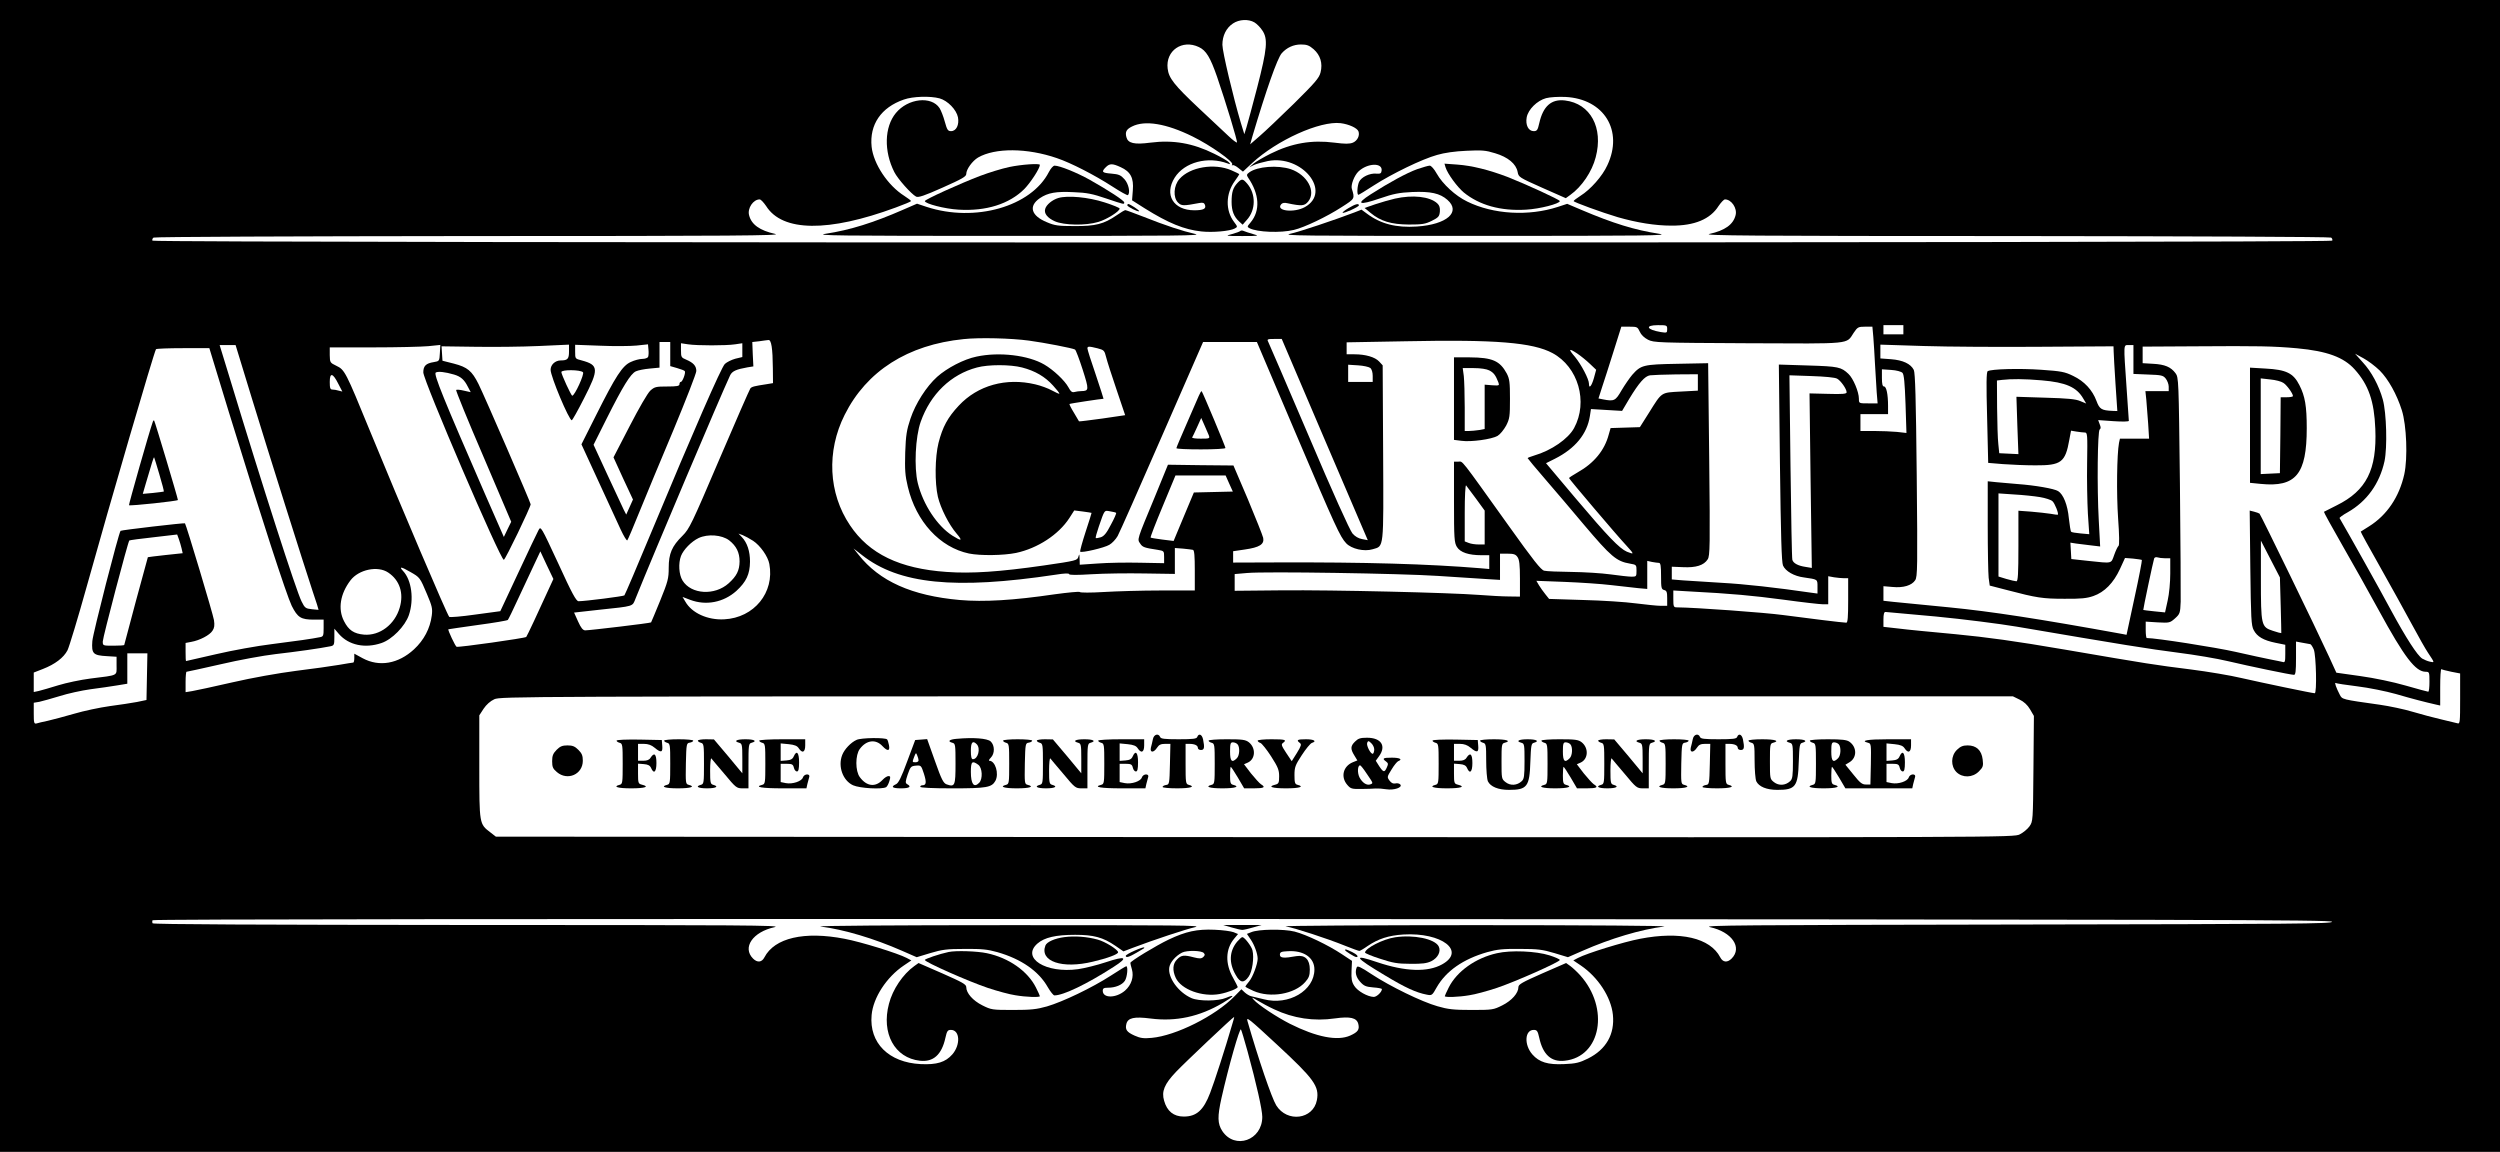 <?xml version="1.0" standalone="no"?>
<!DOCTYPE svg PUBLIC "-//W3C//DTD SVG 20010904//EN"
 "http://www.w3.org/TR/2001/REC-SVG-20010904/DTD/svg10.dtd">
<svg version="1.0" xmlns="http://www.w3.org/2000/svg"
 width="1630pt" height="751pt" viewBox="0 0 1630 751"
 preserveAspectRatio="xMidYMid meet">

<g transform="translate(0,751) scale(0.1,-0.1)"
fill="#000000" stroke="none" stroke-opacity = "0">
<path d="M0 3755 l0 -3755 8150 0 8150 0 0 3755 0 3755 -8150 0 -8150 0 0
-3755z m8179 3609 c15 -9 38 -32 51 -52 38 -55 32 -120 -33 -372 -31 -118 -62
-235 -70 -260 l-14 -45 -23 75 c-48 161 -120 463 -120 508 0 59 25 110 69 139
40 27 101 30 140 7z m-362 -161 c47 -22 74 -67 118 -193 58 -169 135 -423 130
-429 -3 -2 -27 15 -53 40 -26 25 -113 106 -193 181 -164 154 -199 199 -206
261 -14 117 95 192 204 140z m748 -14 c44 -39 60 -92 45 -151 -9 -37 -36 -67
-173 -203 -90 -88 -191 -184 -225 -213 l-61 -53 15 53 c90 303 162 508 191
541 33 37 77 57 125 57 39 0 54 -6 83 -31z m-2440 -320 c54 -15 111 -74 121
-124 9 -49 -11 -90 -45 -90 -21 0 -26 8 -41 62 -9 34 -25 74 -34 88 -53 81
-206 64 -285 -32 -75 -91 -79 -249 -10 -385 22 -44 110 -143 142 -160 15 -7
52 5 173 59 128 57 154 72 154 89 0 30 40 85 77 107 111 64 320 63 514 -4 92
-31 247 -111 360 -184 54 -35 100 -61 103 -57 17 16 4 74 -22 103 -24 27 -37
33 -85 37 -62 5 -68 11 -37 42 25 25 43 25 97 0 64 -29 86 -70 79 -151 l-5
-65 82 -52 c155 -97 258 -139 370 -151 74 -8 185 2 217 19 20 11 20 11 -4 43
-57 75 -55 184 5 267 16 22 29 42 29 44 0 2 -24 14 -52 26 -111 48 -270 21
-338 -57 -38 -43 -43 -120 -9 -154 22 -22 36 -22 136 -3 25 5 34 2 39 -11 10
-26 -9 -36 -69 -36 -137 0 -198 102 -128 213 64 101 216 141 346 92 17 -7 18
-5 8 7 -7 9 -50 34 -95 56 -141 70 -269 92 -418 73 -105 -14 -146 -4 -156 36
-9 34 0 51 36 69 84 43 224 20 396 -65 116 -57 269 -165 258 -182 -4 -6 -3 -9
2 -5 5 3 22 -5 38 -18 l30 -24 60 56 c161 149 442 276 577 260 54 -7 107 -31
116 -53 10 -27 -6 -61 -36 -74 -23 -9 -50 -9 -121 0 -148 19 -277 -3 -416 -72
-44 -22 -94 -51 -110 -64 l-29 -25 30 15 c17 8 58 19 91 26 223 44 420 -200
242 -300 -70 -39 -192 -26 -155 18 7 9 21 12 41 7 94 -20 112 -18 136 12 52
66 -7 173 -114 210 -85 28 -219 18 -271 -21 -17 -12 -18 -18 -8 -33 75 -109
81 -216 17 -293 -23 -27 -24 -29 -7 -38 50 -26 202 -32 289 -11 68 16 215 86
312 149 86 55 86 54 66 119 -8 25 16 87 43 113 59 56 159 59 151 5 -2 -18 -9
-21 -35 -19 -42 4 -97 -22 -112 -54 -12 -27 -15 -84 -4 -84 3 0 48 27 100 61
118 76 315 172 413 199 47 14 118 24 191 27 101 5 126 3 187 -16 84 -25 137
-69 147 -122 6 -34 10 -36 160 -103 l154 -68 29 21 c75 53 142 152 166 246 51
192 -34 350 -200 370 -89 11 -143 -37 -168 -148 -10 -45 -15 -52 -36 -52 -35
0 -55 40 -46 90 10 52 68 109 126 125 26 7 80 10 127 8 252 -13 379 -220 273
-445 -32 -71 -110 -159 -176 -200 -24 -16 -44 -30 -44 -34 0 -7 184 -74 288
-105 126 -36 244 -55 349 -55 151 -1 254 42 308 128 16 23 34 43 42 43 42 0
81 -58 69 -103 -15 -61 -70 -100 -170 -122 -52 -11 255 -14 1989 -14 1149 -1
2056 -5 2064 -10 7 -5 10 -14 7 -20 -10 -16 -14202 -16 -14212 0 -3 6 0 15 7
20 8 5 915 9 2064 10 1734 0 2041 3 1989 14 -100 22 -155 61 -170 122 -12 45
27 103 69 103 8 0 26 -20 42 -43 106 -169 406 -172 845 -10 55 20 100 39 100
42 0 4 -20 18 -44 34 -108 68 -201 209 -213 320 -15 145 62 257 210 308 59 21
172 24 232 8z m4745 -1505 c0 -25 -2 -25 -42 -19 -94 16 -105 45 -18 45 58 0
60 -1 60 -26z m1540 -4 l0 -30 -65 0 -65 0 0 30 0 30 65 0 65 0 0 -30z m-1719
-12 c9 -21 29 -40 54 -53 38 -19 63 -20 653 -23 685 -3 638 -8 688 68 25 37
30 40 74 40 l48 0 6 -67 c3 -38 8 -117 11 -178 3 -60 8 -143 11 -182 l6 -73
-61 0 c-61 0 -61 0 -61 30 0 45 -37 133 -68 162 -48 45 -65 49 -263 55 l-191
6 7 -639 c6 -488 11 -647 20 -671 16 -37 72 -70 137 -78 90 -13 88 -11 88 -60
l0 -45 -37 5 c-232 34 -440 57 -588 65 -99 6 -213 13 -252 16 l-73 6 0 41 0
42 74 -3 c84 -4 135 12 160 51 15 22 16 86 10 652 l-7 627 -201 -4 c-223 -4
-237 -8 -294 -72 -17 -20 -48 -65 -69 -100 -40 -70 -49 -74 -121 -60 l-30 6
23 72 c13 39 47 144 75 234 l51 162 53 0 c50 0 53 -2 67 -32z m-3981 -59 c97
-13 284 -49 299 -58 6 -4 28 -63 50 -131 42 -132 42 -139 -9 -140 -14 0 -34
-3 -45 -6 -15 -4 -24 3 -39 31 -24 44 -97 113 -157 148 -104 61 -294 84 -442
52 -83 -17 -192 -74 -257 -132 -70 -63 -141 -174 -174 -273 -24 -72 -30 -106
-34 -220 -3 -114 -1 -149 17 -224 54 -227 209 -395 399 -435 74 -15 224 -13
307 4 140 30 277 119 347 227 l32 50 56 -7 c30 -4 56 -8 57 -9 1 0 -17 -57
-39 -124 -22 -68 -38 -126 -35 -129 10 -9 157 25 190 45 18 10 42 36 54 57 12
21 142 315 289 652 l268 613 175 0 176 0 250 -588 c265 -623 292 -681 332
-724 35 -37 118 -56 173 -39 74 22 71 -9 68 629 l-3 570 -23 25 c-27 29 -89
47 -161 47 l-51 0 0 39 0 39 388 7 c583 12 825 -8 954 -77 168 -90 234 -318
141 -489 -38 -70 -147 -146 -260 -179 -24 -7 -43 -15 -43 -17 0 -2 53 -66 118
-141 65 -75 177 -207 249 -293 177 -209 212 -239 301 -254 41 -7 42 -8 42 -46
0 -37 -1 -39 -32 -39 -18 0 -80 7 -138 15 -58 8 -172 15 -255 16 -82 1 -162 4
-177 8 -21 5 -70 67 -230 291 -327 457 -298 420 -330 420 l-28 0 0 -262 c0
-240 2 -266 19 -294 22 -36 77 -54 160 -54 l51 0 0 -45 0 -45 -57 5 c-338 28
-755 40 -1325 38 l-288 -1 0 37 0 37 75 11 c98 14 129 34 121 76 -4 17 -49
130 -100 252 l-94 220 -214 2 -213 3 -87 -213 c-117 -282 -114 -272 -94 -301
15 -24 28 -28 114 -41 41 -7 42 -7 42 -47 l0 -40 -157 3 c-87 2 -211 0 -275
-5 l-118 -8 -1 38 c-1 33 -2 35 -8 14 -7 -24 -12 -26 -226 -57 -285 -41 -472
-54 -634 -42 -305 21 -505 118 -629 304 -141 209 -154 483 -35 720 143 286
411 457 776 494 101 11 310 6 427 -10z m-1671 -181 l1 -96 -42 -7 c-79 -12
-97 -16 -106 -28 -5 -7 -96 -214 -202 -462 -181 -424 -195 -453 -240 -498 -69
-68 -90 -116 -90 -209 0 -70 -5 -89 -56 -215 -31 -76 -58 -140 -59 -141 -4 -5
-401 -52 -430 -52 -15 1 -27 16 -46 58 l-26 58 161 18 c235 25 218 20 240 74
122 302 552 1317 616 1454 13 28 40 40 114 53 l38 6 -4 79 -3 80 45 5 c25 4
52 7 60 8 19 3 28 -53 29 -185z m3598 -464 l281 -656 -37 7 c-23 4 -46 17 -63
37 -17 20 -130 270 -284 633 -141 330 -261 608 -266 618 -8 15 -3 17 40 17
l49 0 280 -656z m-4267 557 l0 -78 45 -13 c25 -7 48 -16 50 -20 7 -11 -15 -70
-26 -70 -5 0 -9 -7 -9 -15 0 -12 -16 -15 -80 -15 -73 0 -82 -2 -110 -27 -18
-17 -73 -112 -135 -232 l-105 -203 63 -138 64 -137 -22 -49 -22 -49 -16 31
c-8 17 -56 119 -106 227 l-91 197 86 172 c105 209 155 291 190 307 15 7 56 15
91 18 l63 6 0 83 0 84 35 0 35 0 0 -79z m-144 -17 c-3 -8 -20 -14 -38 -14 -18
0 -52 -9 -75 -20 -55 -24 -99 -93 -226 -346 l-96 -191 110 -239 c61 -131 126
-274 146 -317 20 -43 39 -74 43 -70 4 4 40 89 80 188 40 99 140 339 222 534
81 195 148 367 148 382 0 33 -19 54 -66 74 -32 13 -34 17 -34 61 l0 46 46 -7
c60 -9 248 -9 307 0 l47 7 0 -45 0 -45 -46 -11 c-25 -7 -55 -22 -68 -34 -24
-24 -204 -436 -473 -1082 -96 -231 -178 -423 -182 -427 -6 -6 -256 -38 -299
-38 -15 0 -43 51 -132 246 -114 245 -114 245 -129 217 -8 -15 -68 -140 -132
-278 l-117 -250 -163 -22 c-90 -13 -166 -19 -170 -15 -15 16 -314 718 -518
1215 -157 383 -163 396 -218 422 -41 20 -42 21 -43 70 l0 50 282 0 c156 0 318
4 361 8 l78 8 -3 -53 c-3 -52 -3 -53 -40 -59 -51 -8 -68 -25 -68 -67 0 -53
504 -1226 525 -1222 10 1 175 344 175 362 0 11 -301 706 -340 784 -43 86 -72
110 -160 133 l-75 19 -3 47 -3 47 218 -3 c120 -2 307 0 416 5 l197 9 0 -45 c0
-48 -9 -58 -54 -58 -36 0 -66 -28 -66 -61 0 -44 120 -329 138 -329 4 0 40 64
80 143 98 191 96 217 -15 247 -43 11 -43 11 -43 56 l0 46 163 -6 c89 -4 196
-3 237 1 l75 8 3 -34 c2 -18 1 -39 -2 -47z m-2587 -261 c116 -379 340 -1089
400 -1270 22 -65 39 -118 38 -119 -1 0 -21 1 -45 4 -39 4 -45 8 -66 51 -34 67
-252 743 -469 1459 l-65 212 52 0 52 0 103 -337z m11664 326 l477 3 1 -33 c0
-19 6 -114 12 -211 l12 -178 -30 1 c-73 3 -86 11 -106 65 -27 72 -79 128 -152
163 -55 27 -78 31 -207 40 -141 10 -327 5 -350 -9 -9 -5 -10 -84 -4 -303 l7
-295 96 -8 c53 -4 148 -8 211 -8 169 -1 196 19 222 167 l11 59 36 -6 c20 -3
44 -6 54 -6 17 0 18 -13 15 -197 -2 -109 1 -258 5 -332 l9 -134 -56 5 c-31 3
-59 7 -62 11 -4 3 -10 43 -15 87 -8 88 -36 157 -70 178 -25 16 -152 38 -264
46 -44 4 -106 9 -137 12 l-58 6 0 -289 c0 -158 3 -311 6 -340 l7 -51 116 -30
c190 -50 230 -56 371 -56 108 -1 146 3 189 18 72 25 131 85 173 176 l33 72 52
-4 c29 -3 55 -7 58 -9 2 -3 -19 -114 -48 -246 l-52 -242 -25 5 c-550 100 -857
147 -1130 174 -168 17 -333 33 -367 36 l-63 7 0 47 0 48 59 -5 c71 -7 126 10
148 44 15 22 16 85 10 684 -5 504 -10 667 -19 687 -20 40 -71 64 -149 70 l-69
5 0 45 0 45 283 -9 c155 -5 497 -7 760 -5z m607 -83 l0 -94 96 -4 c86 -3 98
-5 115 -27 10 -13 19 -36 19 -52 l0 -29 -76 0 -76 0 6 -57 c3 -32 8 -102 12
-155 l6 -98 -95 0 -95 0 -6 -27 c-14 -74 -17 -334 -6 -492 8 -109 9 -176 3
-180 -5 -3 -18 -30 -28 -58 -22 -60 -8 -57 -170 -40 l-110 12 -3 54 -3 53 38
-6 c21 -3 65 -8 97 -12 l59 -7 -9 169 c-12 217 -8 586 6 594 8 5 8 15 0 34
l-10 27 100 -7 c57 -4 100 -3 100 2 0 5 -7 104 -15 219 -20 291 -21 275 15
275 l30 0 0 -94z m1068 73 c194 -18 303 -58 374 -137 91 -101 128 -208 135
-388 11 -267 -58 -403 -252 -499 -44 -22 -81 -41 -83 -42 -2 -1 52 -100 121
-220 69 -120 175 -309 236 -421 168 -308 240 -402 307 -402 23 0 24 -3 24 -65
0 -36 -3 -65 -8 -65 -4 0 -70 18 -147 40 -83 24 -203 49 -296 62 l-156 22 -48
105 c-80 175 -445 925 -453 932 -4 3 -20 9 -36 13 l-28 7 4 -373 c4 -330 6
-377 22 -406 22 -43 64 -67 142 -83 l64 -13 0 -59 c0 -51 -2 -58 -17 -53 -10
2 -45 10 -78 16 -33 6 -136 29 -230 50 -128 29 -518 90 -578 90 -4 0 -7 24 -7
53 l0 54 79 -5 c76 -4 79 -3 112 26 32 29 34 34 37 109 1 43 -1 389 -5 770 -8
680 -8 692 -29 720 -30 40 -69 57 -146 61 l-68 4 0 54 0 54 348 2 c402 3 505
1 660 -13z m-7822 0 c42 -11 45 -14 56 -58 6 -25 37 -121 68 -212 l56 -166
-150 -22 c-82 -11 -150 -20 -151 -18 0 1 -15 26 -33 56 -18 29 -31 55 -29 57
2 3 208 34 222 34 1 0 -22 71 -51 158 -30 86 -54 163 -54 170 0 15 9 15 66 1z
m-5662 -422 c210 -683 374 -1187 408 -1257 39 -77 60 -90 146 -90 l62 0 0 -55
c0 -49 -2 -55 -22 -59 -47 -10 -159 -26 -318 -46 -91 -11 -253 -40 -360 -65
-107 -25 -196 -45 -197 -45 -2 0 -3 26 -3 59 l0 59 37 7 c56 10 120 44 138 72
13 19 15 36 10 70 -6 39 -181 622 -189 631 -4 4 -416 -44 -420 -49 -13 -16
-180 -667 -184 -719 -6 -82 5 -93 94 -98 l64 -4 0 -58 c0 -68 15 -61 -170 -84
-63 -8 -158 -28 -210 -44 -52 -16 -110 -33 -127 -37 l-33 -7 0 64 0 63 59 23
c80 31 136 74 161 122 11 22 68 210 126 418 153 549 437 1522 451 1545 2 4 82
7 176 7 l172 0 129 -423z m8791 387 c22 -15 58 -44 81 -66 l41 -39 -15 -55
c-15 -52 -32 -72 -32 -36 0 30 -50 125 -91 175 -46 53 -41 59 16 21z m5230
-109 c57 -57 112 -156 145 -260 31 -98 39 -312 16 -417 -33 -148 -113 -267
-230 -340 -28 -17 -52 -33 -54 -34 -2 -1 55 -105 126 -230 71 -126 164 -294
207 -374 43 -80 90 -163 105 -185 45 -68 45 -66 13 -59 -15 3 -38 13 -50 20
-32 20 -106 135 -203 314 -61 115 -286 517 -336 602 -2 3 22 21 53 38 125 71
208 187 240 333 19 91 13 314 -11 402 -25 90 -74 182 -131 243 l-50 56 55 -30
c30 -16 77 -52 105 -79z m-8851 19 c85 -22 150 -60 202 -118 25 -27 43 -50 41
-53 -2 -2 -24 8 -48 21 -25 14 -74 32 -109 40 -190 45 -375 -6 -499 -139 -72
-77 -105 -138 -132 -243 -23 -93 -25 -259 -4 -351 18 -75 72 -182 122 -240 41
-48 34 -52 -28 -13 -98 63 -190 201 -225 342 -25 101 -16 302 19 400 64 181
197 309 367 354 74 20 217 20 294 0z m2270 -3 c10 -8 16 -29 16 -52 l0 -39
-80 0 -80 0 0 56 0 56 64 -4 c35 -2 71 -10 80 -17z m-5133 -28 c11 -11 -54
-153 -70 -153 -7 0 -71 139 -71 154 0 17 124 16 141 -1z m8603 -4 c10 -10 15
-65 20 -203 l6 -189 -62 7 c-33 3 -101 6 -149 6 l-89 0 0 55 0 55 90 0 90 0 0
53 c0 77 -11 127 -26 127 -10 0 -14 15 -14 56 l0 56 60 -4 c35 -2 66 -11 74
-19z m-9444 -11 c44 -13 67 -33 90 -79 l19 -36 -45 10 c-24 6 -47 8 -50 4 -3
-3 76 -198 177 -432 l182 -427 -24 -49 -24 -50 -122 278 c-272 624 -337 784
-322 794 15 9 61 4 119 -13z m-754 -61 l26 -50 -24 6 c-12 4 -31 7 -40 7 -15
0 -18 9 -18 50 0 63 20 59 56 -13z m8864 9 l0 -53 -112 -6 c-130 -7 -121 -1
-206 -137 l-60 -95 -96 -3 -95 -3 -12 -42 c-27 -103 -96 -187 -203 -247 -31
-18 -56 -34 -56 -37 0 -6 312 -374 374 -440 52 -57 53 -60 3 -40 -48 21 -123
98 -335 349 l-192 228 58 29 c133 67 210 162 228 278 l7 46 101 -6 102 -6 48
81 c62 102 100 146 134 151 15 2 91 5 170 6 l142 1 0 -54z m908 25 c24 -13 62
-67 62 -89 0 -10 -26 -13 -121 -10 l-121 3 7 -569 8 -569 -42 7 c-48 7 -79 24
-85 46 -3 8 -8 282 -12 609 l-7 594 144 -5 c88 -3 153 -9 167 -17z m1335 -11
c156 -13 227 -44 270 -119 l19 -32 -39 16 c-29 13 -84 18 -227 22 l-189 6 6
-187 7 -187 -63 3 -62 3 -6 60 c-4 33 -7 140 -8 237 l-1 177 33 4 c62 7 143 7
260 -3z m-5299 -672 l24 -53 -127 -3 -127 -3 -49 -117 c-27 -64 -56 -135 -66
-158 l-17 -41 -73 9 c-40 5 -75 11 -77 13 -3 2 33 95 79 205 l83 200 164 0
163 0 23 -52z m1610 -100 l56 -77 0 -110 0 -111 -39 0 c-22 0 -51 4 -65 10
l-26 10 0 187 c0 107 4 183 9 178 4 -6 34 -45 65 -87z m3676 11 c36 -6 73 -18
82 -27 15 -13 42 -81 35 -88 -1 -1 -22 1 -47 6 -25 4 -82 10 -127 14 l-83 6 0
-230 c0 -184 -3 -230 -13 -230 -7 0 -37 7 -65 15 l-52 16 0 271 0 271 103 -7
c56 -3 131 -11 167 -17z m-6023 -103 c3 -2 -12 -37 -34 -77 -28 -55 -45 -75
-66 -82 -16 -5 -30 -7 -33 -5 -2 3 7 36 20 74 39 113 35 107 74 100 19 -3 37
-7 39 -10z m-6093 -232 l7 -31 -113 -12 c-62 -7 -113 -13 -114 -14 -2 -3 -154
-567 -154 -572 0 -3 -31 -5 -70 -5 -70 0 -70 0 -70 28 0 25 164 649 173 658 2
2 73 12 158 21 l154 18 11 -30 c6 -17 14 -44 18 -61z m3726 50 c47 -31 97
-102 106 -151 35 -186 -99 -351 -294 -361 -108 -6 -212 41 -254 116 l-18 30
50 -19 c103 -39 217 -17 301 58 65 60 88 109 89 191 0 68 -18 123 -53 160
l-22 23 27 -10 c15 -6 45 -22 68 -37z m-156 3 c47 -37 68 -79 68 -138 -1 -59
-19 -95 -71 -142 -91 -82 -245 -73 -301 18 -24 39 -28 112 -10 160 16 41 67
94 115 117 60 28 151 21 199 -15z m10116 -422 c3 -99 4 -181 4 -183 -1 -1 -26
5 -55 15 -76 25 -78 34 -78 338 l0 250 62 -120 62 -120 5 -180z m-7092 360 c9
-3 12 -39 12 -135 l0 -130 -222 0 c-123 0 -290 -5 -373 -10 -82 -5 -152 -5
-155 0 -3 4 -77 -3 -165 -15 -265 -39 -460 -51 -618 -37 -312 28 -523 122
-660 296 l-32 40 55 -43 c241 -190 605 -227 1263 -128 55 9 87 10 87 4 0 -7
51 -7 148 -1 81 5 236 7 345 5 l197 -3 0 84 0 85 53 -4 c28 -3 58 -6 65 -8z
m-4193 -240 c-76 -167 -148 -321 -154 -328 -8 -8 -439 -69 -454 -64 -8 2 -58
109 -54 114 1 1 88 13 192 28 105 14 193 29 196 33 4 4 35 68 69 142 35 74 81
173 103 220 l40 85 42 -90 43 -90 -23 -50z m6309 193 c12 -17 16 -50 16 -140
l0 -118 -72 1 c-40 0 -127 5 -193 10 -194 15 -955 33 -1287 30 l-308 -3 0 55
0 54 81 7 c120 11 1001 -3 1244 -19 116 -8 254 -17 308 -20 l97 -6 0 85 0 86
49 0 c40 0 53 -4 65 -22z m4222 -8 l34 0 0 -100 c0 -56 -7 -133 -17 -176 l-17
-77 -70 7 c-38 4 -71 8 -72 9 -2 2 64 315 71 336 3 7 12 10 21 7 9 -3 31 -6
50 -6z m-3300 -30 c11 0 14 -20 14 -86 0 -77 2 -86 20 -91 17 -4 20 -14 20
-54 l0 -49 -42 0 c-24 0 -97 8 -163 16 -66 9 -220 19 -343 22 l-222 7 -24 30
c-14 17 -32 43 -42 59 l-17 29 184 -7 c101 -4 238 -13 304 -21 66 -8 146 -16
178 -20 l57 -5 0 91 0 92 31 -7 c17 -3 38 -6 45 -6z m-8141 -59 c63 -36 63
-36 109 -145 33 -78 37 -94 31 -140 -11 -84 -51 -160 -116 -220 -102 -94 -226
-116 -334 -58 l-55 30 0 -29 c0 -16 -3 -29 -7 -29 -5 0 -46 -7 -93 -15 -47 -8
-173 -26 -280 -39 -116 -15 -285 -45 -415 -75 -121 -28 -239 -53 -262 -57
l-43 -7 0 67 c0 36 3 66 6 66 4 0 104 22 223 49 119 28 279 57 356 66 132 15
295 38 358 51 25 5 27 9 27 60 l0 55 30 -35 c64 -73 170 -95 276 -59 70 23
155 110 180 183 34 101 18 228 -38 287 -29 31 -13 29 47 -6z m-144 -4 c75 -50
103 -135 75 -229 -32 -110 -130 -184 -232 -176 -67 6 -101 29 -131 88 -41 79
-25 178 42 266 54 71 178 97 246 51z m9492 -37 l27 0 0 -145 c0 -109 -3 -145
-12 -145 -22 0 -255 29 -413 50 -118 16 -569 49 -692 50 -21 0 -23 5 -23 55
l0 55 103 -6 c284 -15 411 -27 615 -54 123 -17 239 -30 258 -30 l34 0 0 91 0
92 38 -7 c20 -3 49 -6 65 -6z m602 -250 c176 -17 412 -47 525 -66 679 -116
866 -146 1047 -169 111 -14 260 -39 330 -56 140 -33 408 -89 430 -89 10 0 13
24 13 109 l0 108 43 -8 c23 -4 46 -8 50 -9 4 0 15 -16 23 -35 15 -38 21 -285
6 -285 -16 0 -346 69 -477 99 -71 17 -220 42 -330 56 -238 30 -266 34 -825
130 -327 56 -503 80 -710 100 -151 14 -319 30 -372 37 l-98 11 0 48 c0 33 4
49 13 49 6 0 156 -14 332 -30z m-11667 -392 l-3 -152 -62 -13 c-34 -6 -114
-19 -178 -27 -64 -9 -169 -31 -233 -50 -65 -19 -142 -39 -172 -46 -30 -6 -63
-14 -72 -17 -16 -4 -18 4 -18 65 l0 70 36 6 c19 4 79 21 132 37 53 17 144 37
202 45 58 7 135 19 173 25 l67 11 0 99 0 99 65 0 66 0 -3 -152z m15025 32 l57
-11 0 -165 c0 -153 -1 -165 -17 -160 -10 3 -57 14 -104 25 -47 11 -132 33
-188 50 -56 17 -152 37 -214 46 -248 35 -246 34 -262 66 -22 42 -36 81 -27 76
4 -3 68 -13 142 -22 74 -9 187 -32 251 -50 106 -31 191 -53 262 -69 l27 -6 0
120 c0 67 3 119 8 117 4 -3 33 -10 65 -17z m-2816 -181 c29 -14 52 -35 69 -64
l25 -43 -3 -344 c-3 -341 -3 -343 -26 -376 -13 -18 -41 -41 -63 -52 -38 -20
-72 -20 -4987 -18 l-4949 3 -36 28 c-72 55 -72 52 -72 428 l0 335 28 43 c18
27 44 50 70 62 41 18 151 19 4971 19 l4930 0 43 -21z m2038 -1449 c0 -13 -237
-15 -2060 -18 -1787 -3 -2052 -5 -1996 -17 143 -31 213 -133 141 -205 -28 -28
-57 -25 -74 8 -66 127 -260 172 -523 121 -106 -20 -346 -94 -405 -125 l-30
-16 49 -33 c112 -76 197 -206 209 -321 13 -127 -44 -227 -163 -286 -55 -27
-79 -33 -155 -36 -106 -5 -162 12 -207 63 -55 63 -50 160 9 160 21 0 26 -7 36
-52 24 -110 79 -159 166 -149 237 25 294 343 100 558 -19 21 -48 48 -63 59
l-28 20 -156 -68 c-129 -57 -155 -71 -155 -89 0 -39 -43 -88 -105 -119 -58
-29 -64 -30 -200 -30 -116 0 -154 4 -222 24 -103 29 -310 130 -430 209 -72 48
-93 57 -97 45 -13 -32 -5 -64 22 -94 24 -27 37 -33 85 -37 31 -2 57 -7 57 -11
0 -19 -34 -51 -53 -51 -40 1 -106 38 -127 72 -17 26 -20 46 -18 98 l3 65 -65
43 c-90 60 -232 128 -309 148 -72 18 -237 16 -283 -4 l-28 -11 25 -37 c24 -35
45 -93 45 -125 0 -34 -32 -120 -55 -147 -14 -17 -25 -32 -25 -35 0 -2 24 -15
53 -28 109 -48 268 -21 337 58 24 27 30 43 30 82 0 65 -31 96 -87 87 -82 -15
-108 -13 -108 9 0 17 8 21 50 23 104 7 175 -41 175 -119 0 -138 -168 -237
-331 -194 -35 9 -73 18 -83 20 -11 3 -29 14 -41 25 l-21 20 -45 -46 c-125
-128 -383 -257 -540 -271 -53 -5 -74 -2 -112 15 -51 23 -62 39 -53 76 10 40
51 49 159 35 164 -21 318 12 470 102 74 44 84 59 21 33 -51 -22 -176 -23 -225
-2 -87 38 -157 136 -145 202 6 33 42 74 83 95 31 16 128 14 142 -3 9 -10 7
-16 -5 -27 -12 -10 -24 -10 -60 -1 -64 17 -82 15 -109 -13 -29 -28 -32 -71 -9
-121 36 -76 173 -126 287 -105 53 10 117 35 117 46 0 3 -14 29 -30 59 -53 93
-50 188 7 256 l25 30 -29 12 c-15 6 -71 14 -124 16 -114 5 -187 -11 -299 -64
-80 -38 -250 -141 -250 -152 0 -4 4 -23 10 -42 14 -49 -3 -102 -45 -139 -58
-50 -145 -51 -145 -1 0 16 7 20 34 20 48 0 92 18 110 45 16 24 22 95 9 95 -3
0 -48 -27 -100 -61 -122 -79 -314 -171 -417 -201 -67 -19 -105 -23 -221 -23
-136 0 -142 1 -200 30 -62 31 -105 80 -105 119 0 18 -26 32 -155 89 l-156 68
-28 -20 c-74 -53 -141 -152 -165 -246 -51 -192 37 -353 202 -371 87 -10 142
39 166 149 10 45 15 52 36 52 59 0 64 -97 9 -160 -45 -51 -101 -68 -206 -63
-208 10 -337 138 -320 320 10 113 97 247 210 323 l49 33 -30 16 c-59 31 -299
105 -405 125 -263 51 -457 6 -523 -121 -17 -33 -46 -36 -74 -8 -72 72 -2 174
141 205 55 12 -212 14 -1993 14 -1360 1 -2059 4 -2063 11 -3 6 -3 15 0 20 4 7
2378 9 7108 8 6305 -3 7102 -5 7102 -18z m-6897 -571 c125 -59 259 -79 396
-59 100 14 142 4 152 -36 9 -37 -2 -53 -53 -76 -83 -37 -220 -10 -393 77 -83
42 -208 124 -236 157 -16 18 -12 17 26 -6 25 -15 73 -41 108 -57z m-275 -101
c-44 -152 -116 -375 -143 -444 -43 -113 -89 -154 -172 -154 -66 0 -109 35
-128 103 -18 61 1 108 78 189 55 58 372 358 379 358 1 0 -5 -24 -14 -52z m292
-128 c243 -225 278 -273 261 -363 -24 -126 -194 -148 -265 -34 -30 49 -116
301 -188 551 -8 29 12 13 192 -154z m-191 -45 c58 -212 96 -381 96 -427 0
-153 -179 -216 -261 -92 -31 48 -32 93 -5 215 46 204 119 461 127 447 4 -7 23
-71 43 -143z"/>
<path d="M6580 6421 c-47 -10 -132 -36 -190 -58 -131 -50 -360 -154 -360 -164
0 -17 130 -51 220 -56 180 -11 331 37 429 135 40 41 101 134 101 157 0 11
-119 3 -200 -14z"/>
<path d="M9425 6419 c13 -42 76 -128 119 -164 102 -83 241 -122 406 -112 90 5
220 39 220 56 0 9 -221 110 -340 157 -121 46 -232 74 -329 81 l-83 6 7 -24z"/>
<path d="M6839 6389 c-115 -226 -482 -331 -797 -228 l-63 21 -92 -40 c-192
-84 -345 -132 -503 -156 -78 -12 66 -14 1191 -14 1116 0 1272 1 1216 13 -80
18 -193 55 -336 112 -60 23 -113 43 -118 43 -4 0 -30 -15 -57 -34 -83 -57
-138 -71 -275 -70 -104 0 -128 3 -179 25 -103 42 -122 105 -46 157 52 35 105
45 220 39 86 -3 124 -11 212 -41 119 -40 118 -40 118 -26 0 12 -101 78 -227
149 -83 46 -194 91 -227 91 -9 0 -25 -18 -37 -41z"/>
<path d="M9240 6407 c-67 -24 -181 -86 -303 -164 -100 -64 -78 -74 59 -27 90
31 127 38 211 42 121 5 181 -8 230 -51 90 -79 -3 -161 -199 -174 -135 -9 -237
17 -327 85 l-34 25 -46 -18 c-134 -51 -358 -126 -418 -139 -61 -13 65 -14
1212 -14 1125 0 1269 2 1191 14 -157 24 -299 68 -504 155 l-94 40 -61 -20
c-190 -62 -421 -49 -591 35 -77 37 -160 114 -198 181 -17 31 -37 53 -46 53
-10 0 -46 -11 -82 -23z"/>
<path d="M8069 6318 c-30 -32 -39 -61 -39 -124 0 -59 15 -97 50 -129 l22 -20
28 32 c58 64 59 167 3 234 -30 35 -36 36 -64 7z"/>
<path d="M6900 6219 c-39 -12 -77 -43 -85 -70 -10 -30 14 -60 63 -82 60 -26
201 -29 283 -4 55 16 139 69 139 87 0 5 -44 23 -97 40 -108 35 -242 47 -303
29z"/>
<path d="M9095 6215 c-33 -8 -91 -24 -129 -37 l-69 -24 39 -32 c65 -54 134
-75 249 -76 88 0 107 3 150 24 44 22 50 29 53 61 2 25 -3 40 -17 53 -49 45
-160 57 -276 31z"/>
<path d="M7350 6172 c0 -10 70 -45 77 -39 4 5 -60 47 -71 47 -3 0 -6 -4 -6 -8z"/>
<path d="M8792 6153 c-24 -14 -41 -28 -38 -30 6 -7 106 38 106 48 0 15 -23 9
-68 -18z"/>
<path d="M8087 6004 c-4 -4 -28 -13 -54 -20 -47 -12 -45 -13 67 -13 110 0 113
1 70 13 -25 7 -52 16 -61 20 -8 4 -18 4 -22 0z"/>
<path d="M9480 4911 l0 -269 48 -6 c63 -9 198 10 236 32 17 10 41 40 56 67 23
45 25 60 25 175 0 109 -3 130 -21 165 -45 83 -94 104 -241 105 l-103 0 0 -269z
m230 184 c29 -15 41 -31 59 -77 8 -22 7 -23 -40 -20 l-49 4 0 -145 0 -144 -37
-7 c-21 -3 -50 -6 -65 -6 l-28 0 0 153 c0 83 -3 176 -6 205 l-7 52 72 0 c45 0
83 -6 101 -15z"/>
<path d="M7816 4929 c-8 -19 -44 -101 -80 -184 -36 -82 -66 -153 -66 -157 0
-5 72 -8 160 -8 88 0 160 4 160 9 0 9 -148 363 -155 370 -3 2 -11 -11 -19 -30z
m65 -256 c8 -22 7 -23 -52 -23 -33 0 -58 3 -56 8 3 4 17 34 32 67 l27 60 20
-45 c11 -25 24 -55 29 -67z"/>
<path d="M14670 4737 l0 -375 70 -7 c229 -23 300 63 300 363 0 144 -11 209
-48 281 -39 78 -86 101 -221 108 l-101 6 0 -376z m217 277 c23 -14 63 -70 63
-86 0 -5 -18 -8 -40 -8 l-40 0 -2 -247 -3 -248 -62 -3 -63 -3 0 312 0 312 62
-7 c34 -3 72 -13 85 -22z"/>
<path d="M996 4759 c-23 -64 -158 -540 -155 -543 7 -6 319 27 319 34 0 11
-150 513 -155 518 -2 3 -7 -1 -9 -9z m43 -342 c18 -60 31 -110 29 -112 -2 -1
-33 -5 -70 -9 l-67 -6 18 62 c43 147 53 179 56 176 1 -2 17 -52 34 -111z"/>
<path d="M7517 2691 c-3 -16 -9 -40 -13 -55 -8 -35 18 -35 40 -1 12 19 25 25
52 25 l35 0 -3 -132 c-3 -129 -4 -133 -25 -136 -13 -2 -23 -8 -23 -13 0 -5 43
-9 95 -9 88 0 122 11 75 23 -19 5 -20 14 -20 136 l0 131 24 0 c35 0 56 -10 56
-26 0 -8 9 -14 20 -14 22 0 25 15 14 69 -7 33 -28 42 -38 16 -4 -12 -27 -15
-121 -15 -94 0 -117 3 -121 15 -11 26 -41 17 -47 -14z"/>
<path d="M11037 2691 c-3 -16 -9 -40 -13 -55 -8 -35 18 -35 40 -1 12 19 25 25
52 25 l35 0 -3 -132 c-3 -129 -4 -133 -25 -136 -13 -2 -23 -8 -23 -13 0 -5 43
-9 95 -9 88 0 122 11 75 23 -19 5 -20 14 -20 136 l0 131 24 0 c35 0 56 -10 56
-26 0 -8 9 -14 20 -14 22 0 25 15 14 69 -7 33 -28 42 -38 16 -4 -12 -27 -15
-121 -15 -94 0 -117 3 -121 15 -11 26 -41 17 -47 -14z"/>
<path d="M5585 2686 c-38 -17 -80 -62 -94 -99 -29 -75 5 -167 71 -197 45 -20
190 -28 216 -12 7 5 16 23 21 40 8 26 7 32 -6 32 -9 0 -26 -11 -39 -25 -46
-49 -103 -43 -148 18 -30 40 -30 144 0 184 43 58 104 66 148 18 33 -35 50 -33
42 7 -3 17 -9 34 -12 37 -13 13 -170 11 -199 -3z"/>
<path d="M6238 2693 c-50 -4 -63 -17 -28 -26 19 -5 20 -14 20 -136 0 -144 -4
-154 -58 -135 -21 8 -33 30 -76 152 l-51 143 -39 -3 -39 -3 -52 -139 c-38
-104 -57 -142 -73 -149 -37 -17 -24 -27 33 -27 54 0 70 11 40 27 -13 8 -13 15
3 63 18 51 21 55 53 58 34 3 35 2 53 -53 18 -57 15 -75 -10 -75 -8 0 -14 -4
-14 -10 0 -6 77 -10 210 -10 223 0 256 6 280 49 25 47 -1 131 -40 131 -5 0 -1
9 10 20 27 27 26 81 -1 106 -22 20 -113 27 -221 17z m130 -35 c27 -27 9 -98
-25 -98 -9 0 -13 17 -13 55 0 56 12 69 38 43z m-379 -105 c1 -7 -8 -13 -19
-13 -23 0 -23 0 -9 37 10 26 12 27 19 8 5 -11 9 -26 9 -32z m389 -29 c27 -19
31 -93 6 -118 -34 -35 -54 -8 -54 71 0 68 8 76 48 47z"/>
<path d="M8835 2675 c-30 -29 -31 -48 -5 -90 l20 -33 -30 -12 c-63 -26 -80
-96 -36 -147 22 -26 30 -28 93 -27 37 0 79 2 93 3 14 1 44 -1 68 -5 52 -8 108
12 92 31 -6 7 -20 10 -32 7 -14 -3 -26 2 -38 18 -17 23 -17 25 13 73 16 27 36
51 43 54 31 12 11 23 -41 23 -58 0 -66 -5 -38 -25 15 -11 15 -17 5 -39 -15
-34 -22 -33 -50 9 l-22 35 21 29 c49 67 15 121 -78 121 -44 0 -58 -5 -78 -25z
m125 -51 c0 -13 -4 -25 -8 -28 -13 -8 -45 53 -38 71 6 14 9 14 26 -2 11 -10
20 -28 20 -41z m-50 -157 c45 -66 44 -63 25 -71 -24 -9 -52 10 -71 45 -15 30
-13 79 4 79 4 0 23 -24 42 -53z"/>
<path d="M4020 2681 c0 -5 9 -11 20 -14 19 -5 20 -14 20 -137 0 -123 -1 -132
-20 -137 -47 -12 -13 -23 75 -23 91 0 123 11 70 24 -23 6 -25 10 -25 72 l0 65
38 -3 c27 -2 40 -9 47 -25 18 -42 35 -27 35 32 0 59 -14 72 -38 35 -8 -14 -23
-20 -47 -20 l-35 0 0 55 0 55 39 0 c27 0 49 -8 69 -25 42 -35 54 -32 50 13
l-3 37 -147 3 c-84 1 -148 -1 -148 -7z"/>
<path d="M4330 2681 c0 -5 9 -11 20 -14 19 -5 20 -14 20 -137 0 -123 -1 -132
-20 -137 -47 -12 -14 -23 70 -23 84 0 117 11 70 23 -20 5 -20 12 -18 139 3
129 4 133 26 136 12 2 22 8 22 13 0 5 -43 9 -95 9 -52 0 -95 -4 -95 -9z"/>
<path d="M4550 2681 c0 -5 9 -11 20 -14 19 -5 20 -14 20 -137 0 -123 -1 -132
-20 -137 -40 -11 -18 -23 40 -23 58 0 80 12 40 23 -18 5 -20 14 -20 93 0 48 4
84 8 79 5 -6 43 -52 86 -102 73 -88 79 -93 117 -93 l39 0 0 146 c0 137 1 146
20 151 40 11 18 23 -40 23 -58 0 -80 -12 -40 -23 18 -5 20 -14 20 -102 l0 -97
-92 111 -93 110 -52 1 c-29 0 -53 -4 -53 -9z"/>
<path d="M4950 2681 c0 -5 9 -11 20 -14 19 -5 20 -14 20 -137 0 -123 -1 -132
-20 -137 -55 -14 -5 -23 134 -23 l154 0 6 28 c4 15 9 35 12 45 8 25 -33 23
-41 -2 -8 -25 -67 -45 -111 -37 l-34 7 0 59 0 60 40 0 c34 0 41 -4 46 -25 3
-14 12 -25 20 -25 10 0 14 15 14 60 0 64 -16 81 -35 38 -7 -17 -20 -24 -47
-26 l-38 -3 0 57 0 57 52 -5 c39 -4 56 -11 66 -27 23 -35 42 -26 42 19 l0 40
-150 0 c-82 0 -150 -4 -150 -9z"/>
<path d="M6540 2681 c0 -5 9 -11 20 -14 19 -5 20 -14 20 -137 0 -123 -1 -132
-20 -137 -47 -12 -14 -23 70 -23 84 0 117 11 70 23 -20 5 -20 12 -18 139 3
129 4 133 26 136 12 2 22 8 22 13 0 5 -43 9 -95 9 -52 0 -95 -4 -95 -9z"/>
<path d="M6760 2681 c0 -5 9 -11 20 -14 19 -5 20 -14 20 -137 0 -123 -1 -132
-20 -137 -40 -11 -18 -23 40 -23 58 0 80 12 40 23 -18 5 -20 14 -20 93 0 48 4
84 8 79 5 -6 43 -52 86 -102 73 -88 79 -93 117 -93 l39 0 0 146 c0 137 1 146
20 151 40 11 18 23 -40 23 -58 0 -80 -12 -40 -23 18 -5 20 -14 20 -102 l0 -97
-92 111 -93 110 -52 1 c-29 0 -53 -4 -53 -9z"/>
<path d="M7160 2681 c0 -5 9 -11 20 -14 19 -5 20 -14 20 -137 0 -123 -1 -132
-20 -137 -55 -14 -5 -23 134 -23 l154 0 6 28 c4 15 9 35 12 45 8 25 -33 23
-41 -2 -8 -25 -67 -45 -111 -37 l-34 7 0 59 0 60 40 0 c34 0 41 -4 46 -25 3
-14 12 -25 20 -25 10 0 14 15 14 60 0 64 -16 81 -35 38 -7 -17 -20 -24 -47
-26 l-38 -3 0 57 0 57 52 -5 c39 -4 56 -11 66 -27 23 -35 42 -26 42 19 l0 40
-150 0 c-82 0 -150 -4 -150 -9z"/>
<path d="M7880 2681 c0 -5 9 -11 20 -14 19 -5 20 -14 20 -137 0 -123 -1 -132
-20 -137 -47 -12 -14 -23 70 -23 84 0 117 11 70 23 -17 4 -20 14 -20 61 0 31
2 56 5 56 2 0 23 -31 46 -70 l41 -70 64 0 c66 0 78 7 45 27 -10 7 -39 39 -65
71 l-45 59 25 11 c50 23 53 95 7 132 -22 17 -41 20 -144 20 -66 0 -119 -4
-119 -9z m188 -23 c17 -17 15 -74 -4 -92 -32 -32 -44 -20 -44 44 0 51 3 60 18
60 10 0 23 -5 30 -12z"/>
<path d="M8200 2681 c0 -5 8 -12 18 -15 9 -3 41 -43 70 -88 44 -69 52 -88 52
-129 0 -43 -3 -49 -25 -55 -53 -13 -21 -24 70 -24 88 0 122 11 75 23 -17 4
-20 14 -20 63 0 52 5 65 48 131 26 40 55 75 65 79 35 11 15 24 -38 24 -57 0
-65 -5 -40 -24 12 -9 9 -19 -19 -65 l-34 -54 -36 54 c-31 47 -34 56 -21 65 27
20 16 24 -75 24 -49 0 -90 -4 -90 -9z"/>
<path d="M9340 2681 c0 -5 9 -11 20 -14 19 -5 20 -14 20 -137 0 -123 -1 -132
-20 -137 -47 -12 -13 -23 75 -23 91 0 123 11 70 24 -23 6 -25 10 -25 72 l0 65
38 -3 c27 -2 40 -9 47 -25 18 -42 35 -27 35 32 0 59 -14 72 -38 35 -8 -14 -23
-20 -47 -20 l-35 0 0 55 0 55 39 0 c27 0 49 -8 69 -25 42 -35 54 -32 50 13
l-3 37 -147 3 c-84 1 -148 -1 -148 -7z"/>
<path d="M9650 2681 c0 -5 9 -11 20 -14 18 -5 20 -14 20 -116 0 -61 5 -121 11
-135 17 -35 67 -56 138 -56 118 0 134 21 139 184 4 106 6 119 23 123 39 11 17
23 -41 23 -58 0 -80 -12 -40 -23 19 -5 20 -14 20 -120 0 -97 -3 -116 -18 -130
-31 -29 -74 -31 -105 -7 -27 21 -27 23 -27 137 0 106 1 115 20 120 47 12 14
23 -70 23 -49 0 -90 -4 -90 -9z"/>
<path d="M10050 2681 c0 -5 9 -11 20 -14 19 -5 20 -14 20 -137 0 -123 -1 -132
-20 -137 -47 -12 -14 -23 70 -23 84 0 117 11 70 23 -17 4 -20 14 -20 61 0 31
2 56 5 56 2 0 23 -31 46 -70 l41 -70 64 0 c66 0 78 7 45 27 -10 7 -39 39 -65
71 l-45 59 25 11 c50 23 53 95 7 132 -22 17 -41 20 -144 20 -66 0 -119 -4
-119 -9z m188 -23 c17 -17 15 -74 -4 -92 -32 -32 -44 -20 -44 44 0 51 3 60 18
60 10 0 23 -5 30 -12z"/>
<path d="M10420 2681 c0 -5 9 -11 20 -14 19 -5 20 -14 20 -137 0 -123 -1 -132
-20 -137 -40 -11 -18 -23 40 -23 58 0 80 12 40 23 -18 5 -20 14 -20 93 0 48 4
84 8 79 5 -6 43 -52 86 -102 73 -88 79 -93 117 -93 l39 0 0 146 c0 137 1 146
20 151 40 11 18 23 -40 23 -58 0 -80 -12 -40 -23 18 -5 20 -14 20 -102 l0 -97
-92 111 -93 110 -52 1 c-29 0 -53 -4 -53 -9z"/>
<path d="M10820 2681 c0 -5 9 -11 20 -14 19 -5 20 -14 20 -137 0 -123 -1 -132
-20 -137 -47 -12 -14 -23 70 -23 84 0 117 11 70 23 -20 5 -20 12 -18 139 3
129 4 133 26 136 12 2 22 8 22 13 0 5 -43 9 -95 9 -52 0 -95 -4 -95 -9z"/>
<path d="M11400 2681 c0 -5 9 -11 20 -14 18 -5 20 -14 20 -116 0 -61 5 -121
11 -135 17 -35 67 -56 138 -56 118 0 134 21 139 184 4 106 6 119 23 123 39 11
17 23 -41 23 -58 0 -80 -12 -40 -23 19 -5 20 -14 20 -120 0 -97 -3 -116 -18
-130 -31 -29 -74 -31 -105 -7 -27 21 -27 23 -27 137 0 106 1 115 20 120 47 12
14 23 -70 23 -49 0 -90 -4 -90 -9z"/>
<path d="M11800 2681 c0 -5 9 -11 20 -14 19 -5 20 -14 20 -137 0 -123 -1 -132
-20 -137 -47 -12 -14 -23 70 -23 84 0 117 11 70 23 -17 4 -20 14 -20 61 0 31
2 56 5 56 2 0 23 -31 46 -70 l41 -70 218 0 218 0 6 28 c4 15 9 35 12 45 8 25
-33 23 -41 -2 -8 -25 -67 -45 -111 -37 l-34 7 0 59 0 60 40 0 c34 0 41 -4 46
-25 3 -14 12 -25 20 -25 10 0 14 15 14 60 0 64 -16 81 -35 38 -7 -17 -20 -24
-47 -26 l-38 -3 0 57 0 57 52 -5 c39 -4 56 -11 66 -27 23 -35 42 -26 42 19 l0
40 -150 0 c-136 0 -184 -9 -130 -23 20 -5 20 -12 18 -139 l-3 -133 -30 0 c-24
0 -38 11 -81 65 l-52 64 28 17 c48 30 48 98 -2 133 -17 12 -48 16 -140 16 -65
0 -118 -4 -118 -9z m188 -23 c17 -17 15 -74 -4 -92 -32 -32 -44 -20 -44 44 0
51 3 60 18 60 10 0 23 -5 30 -12z"/>
<path d="M3629 2621 c-23 -24 -29 -38 -29 -74 0 -38 5 -49 31 -71 69 -59 169
-15 169 74 0 33 -6 48 -29 71 -23 23 -38 29 -71 29 -33 0 -48 -6 -71 -29z"/>
<path d="M12759 2621 c-40 -40 -41 -106 -3 -145 40 -39 105 -37 146 4 28 28
30 36 25 78 -7 60 -41 92 -98 92 -31 0 -47 -7 -70 -29z"/>
<path d="M5350 1469 c152 -19 349 -78 531 -158 l96 -42 89 27 c77 23 108 27
224 27 111 1 149 -3 213 -21 156 -45 269 -123 329 -229 17 -29 36 -53 43 -53
58 0 212 74 386 186 99 63 80 74 -52 30 -57 -19 -138 -39 -180 -45 -211 -29
-372 73 -265 167 46 40 120 57 246 57 121 0 181 -16 263 -72 l52 -36 60 23
c140 53 348 122 407 135 54 12 -111 13 -1222 13 -734 0 -1257 -4 -1220 -9z"/>
<path d="M8030 1463 c30 -9 62 -16 70 -16 8 0 40 7 70 16 l55 16 -125 0 -125
0 55 -16z"/>
<path d="M8383 1470 c58 -10 270 -79 386 -126 47 -19 89 -34 94 -34 4 0 29 14
54 32 69 47 137 69 233 75 251 15 410 -108 252 -195 -94 -52 -239 -47 -421 14
-164 56 -153 35 48 -85 134 -81 205 -113 273 -126 34 -7 36 -5 65 47 61 107
173 185 330 230 64 18 102 22 213 21 116 0 147 -4 224 -27 l89 -27 96 42 c182
80 379 139 531 158 37 5 -490 9 -1225 9 -709 0 -1268 -4 -1242 -8z"/>
<path d="M6940 1400 c-62 -8 -115 -31 -124 -55 -39 -103 109 -154 310 -105 94
22 164 48 164 61 0 17 -84 70 -134 83 -69 19 -149 25 -216 16z"/>
<path d="M9097 1399 c-78 -11 -197 -72 -197 -100 0 -4 44 -23 98 -40 82 -27
113 -33 197 -33 78 -1 108 3 137 17 44 22 65 65 48 97 -26 49 -163 77 -283 59z"/>
<path d="M8066 1370 c-51 -62 -55 -138 -9 -217 29 -52 53 -55 84 -11 24 33 37
124 25 172 -6 26 -52 86 -66 86 -5 0 -20 -14 -34 -30z"/>
<path d="M7398 1312 c-32 -14 -58 -29 -58 -34 0 -14 20 -9 68 19 56 32 56 32
51 36 -2 2 -30 -7 -61 -21z"/>
<path d="M8770 1315 c0 -6 62 -45 73 -45 19 0 4 18 -28 33 -38 18 -45 20 -45
12z"/>
<path d="M6185 1303 c-61 -13 -155 -45 -155 -52 0 -14 285 -140 410 -182 63
-21 144 -43 180 -48 69 -12 160 -15 160 -6 0 3 -12 29 -26 57 -54 107 -177
193 -319 223 -65 14 -204 18 -250 8z"/>
<path d="M9760 1295 c-139 -31 -261 -118 -314 -223 -14 -28 -26 -54 -26 -57 0
-9 91 -6 160 6 36 5 117 27 180 48 122 41 410 169 410 182 0 5 -30 18 -67 30
-88 28 -252 35 -343 14z"/>
</g>
</svg>
